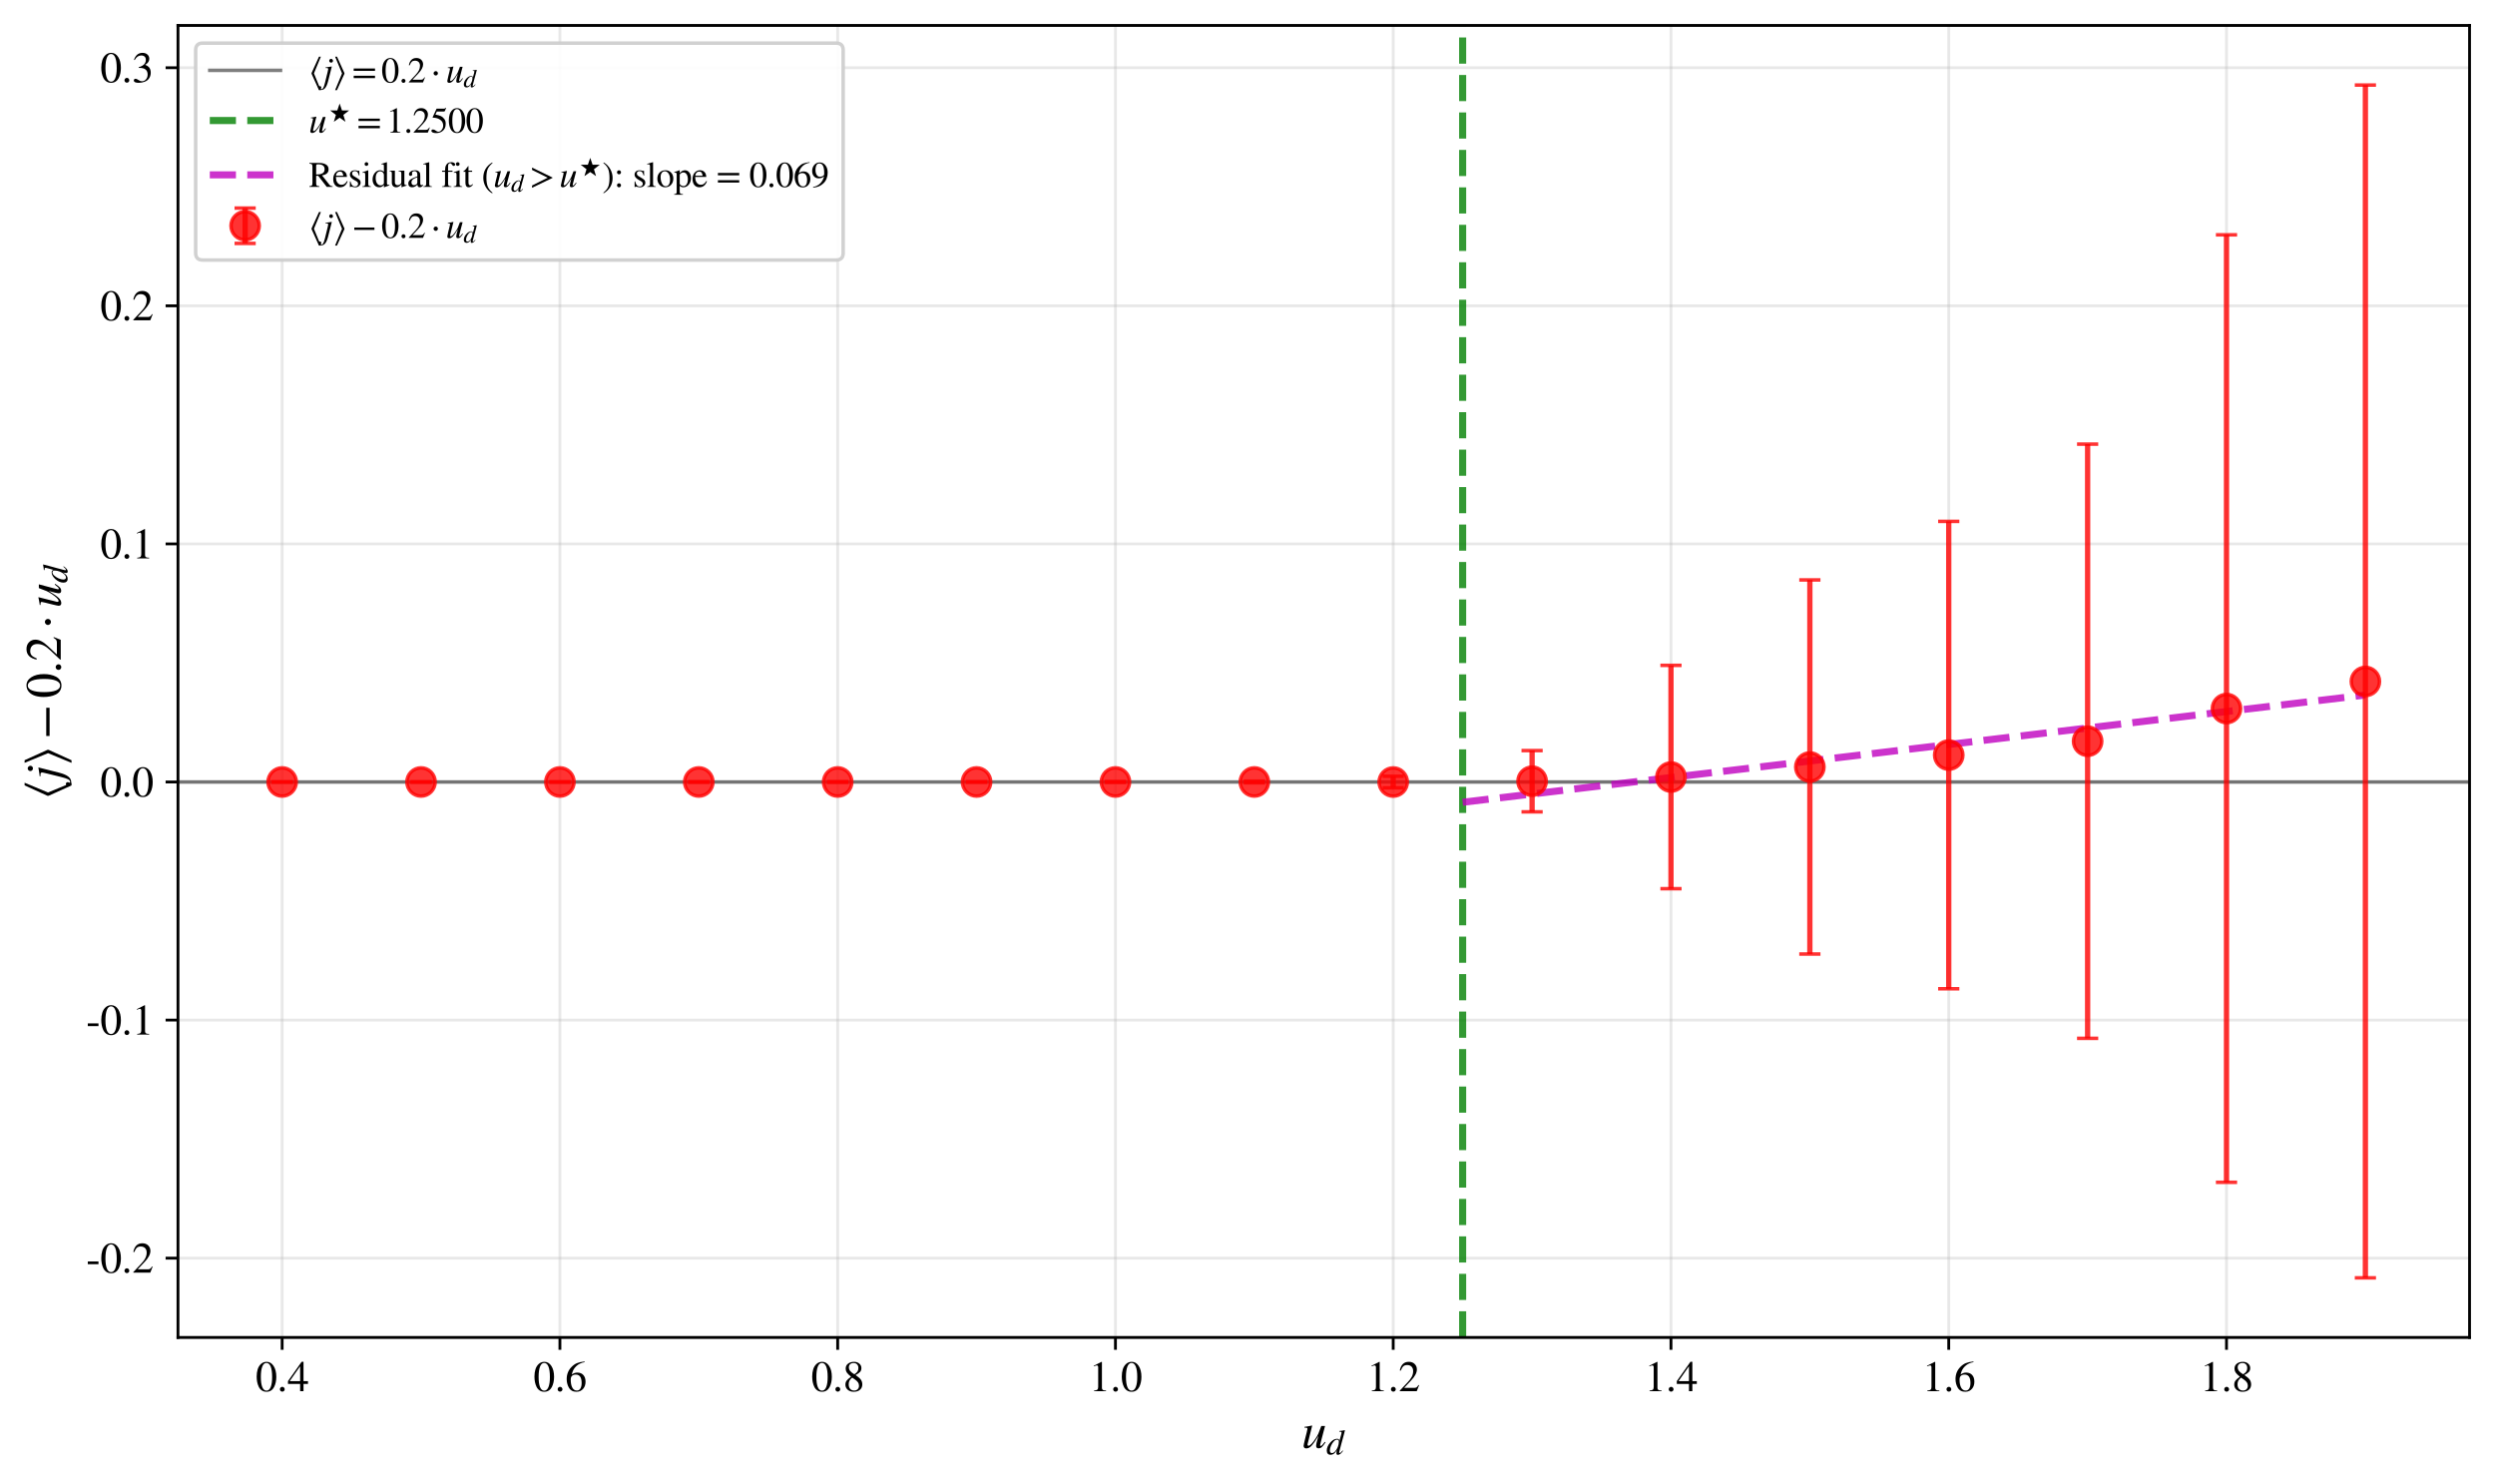 <?xml version="1.0" encoding="utf-8" standalone="no"?>
<!DOCTYPE svg PUBLIC "-//W3C//DTD SVG 1.1//EN"
  "http://www.w3.org/Graphics/SVG/1.1/DTD/svg11.dtd">
<svg xmlns:xlink="http://www.w3.org/1999/xlink" width="705.896pt" height="420.007pt" viewBox="0 0 705.896 420.007" xmlns="http://www.w3.org/2000/svg" version="1.1">
 <defs>
  <style type="text/css">*{stroke-linejoin: round; stroke-linecap: butt}</style>
 </defs>
 <g id="figure_1">
  <g id="patch_1">
   <path d="M 0 420.007 
L 705.896 420.007 
L 705.896 0 
L 0 0 
z
" style="fill: #ffffff"/>
  </g>
  <g id="axes_1">
   <g id="patch_2">
    <path d="M 50.356 378.408 
L 698.696 378.408 
L 698.696 7.2 
L 50.356 7.2 
z
" style="fill: #ffffff"/>
   </g>
   <g id="matplotlib.axis_1">
    <g id="xtick_1">
     <g id="line2d_1">
      <path d="M 79.826 378.408 
L 79.826 7.2 
" clip-path="url(#p999b937ecf)" style="fill: none; stroke: #b0b0b0; stroke-opacity: 0.3; stroke-width: 0.8; stroke-linecap: square"/>
     </g>
     <g id="line2d_2">
      <defs>
       <path id="m954e5b4039" d="M 0 0 
L 0 3.5 
" style="stroke: #000000; stroke-width: 0.8"/>
      </defs>
      <g>
       <use xlink:href="#m954e5b4039" x="79.826" y="378.408" style="stroke: #000000; stroke-width: 0.8"/>
      </g>
     </g>
     <g id="text_1">
      <!-- 0.4 -->
      <g transform="translate(72.326 393.603) scale(0.12 -0.12)">
       <defs>
        <path id="STIXGeneral-Regular-30" d="M 3046 2112 
Q 3046 1683 2963 1302 
Q 2880 922 2717 602 
Q 2554 282 2266 96 
Q 1978 -90 1600 -90 
Q 1210 -90 915 108 
Q 621 307 461 640 
Q 301 973 227 1350 
Q 154 1728 154 2150 
Q 154 2746 301 3222 
Q 448 3699 790 4012 
Q 1133 4326 1626 4326 
Q 2253 4326 2649 3712 
Q 3046 3098 3046 2112 
z
M 2432 2080 
Q 2432 3091 2217 3625 
Q 2003 4160 1587 4160 
Q 1190 4160 979 3622 
Q 768 3085 768 2106 
Q 768 1120 979 598 
Q 1190 77 1600 77 
Q 2003 77 2217 598 
Q 2432 1120 2432 2080 
z
" transform="scale(0.016)"/>
        <path id="STIXGeneral-Regular-2e" d="M 1158 275 
Q 1158 134 1052 32 
Q 947 -70 800 -70 
Q 653 -70 550 32 
Q 448 134 448 281 
Q 448 429 553 534 
Q 659 640 806 640 
Q 947 640 1052 531 
Q 1158 422 1158 275 
z
" transform="scale(0.016)"/>
        <path id="STIXGeneral-Regular-34" d="M 3027 1069 
L 2368 1069 
L 2368 0 
L 1869 0 
L 1869 1069 
L 77 1069 
L 77 1478 
L 2086 4326 
L 2368 4326 
L 2368 1478 
L 3027 1478 
L 3027 1069 
z
M 1869 1478 
L 1869 3674 
L 333 1478 
L 1869 1478 
z
" transform="scale(0.016)"/>
       </defs>
       <use xlink:href="#STIXGeneral-Regular-30"/>
       <use xlink:href="#STIXGeneral-Regular-2e" x="50"/>
       <use xlink:href="#STIXGeneral-Regular-34" x="75"/>
      </g>
     </g>
    </g>
    <g id="xtick_2">
     <g id="line2d_3">
      <path d="M 158.412 378.408 
L 158.412 7.2 
" clip-path="url(#p999b937ecf)" style="fill: none; stroke: #b0b0b0; stroke-opacity: 0.3; stroke-width: 0.8; stroke-linecap: square"/>
     </g>
     <g id="line2d_4">
      <g>
       <use xlink:href="#m954e5b4039" x="158.412" y="378.408" style="stroke: #000000; stroke-width: 0.8"/>
      </g>
     </g>
     <g id="text_2">
      <!-- 0.6 -->
      <g transform="translate(150.912 393.603) scale(0.12 -0.12)">
       <defs>
        <path id="STIXGeneral-Regular-36" d="M 2854 4378 
L 2867 4275 
Q 2112 4154 1606 3664 
Q 1101 3174 973 2451 
Q 1344 2739 1786 2739 
Q 2349 2739 2672 2380 
Q 2995 2022 2995 1402 
Q 2995 774 2669 378 
Q 2291 -90 1651 -90 
Q 870 -90 518 557 
Q 218 1107 218 1786 
Q 218 2835 915 3552 
Q 1312 3962 1731 4131 
Q 2150 4301 2854 4378 
z
M 2419 1203 
Q 2419 2445 1555 2445 
Q 1235 2445 1024 2275 
Q 813 2106 813 1702 
Q 813 954 1046 522 
Q 1280 90 1722 90 
Q 2061 90 2240 394 
Q 2419 698 2419 1203 
z
" transform="scale(0.016)"/>
       </defs>
       <use xlink:href="#STIXGeneral-Regular-30"/>
       <use xlink:href="#STIXGeneral-Regular-2e" x="50"/>
       <use xlink:href="#STIXGeneral-Regular-36" x="75"/>
      </g>
     </g>
    </g>
    <g id="xtick_3">
     <g id="line2d_5">
      <path d="M 236.999 378.408 
L 236.999 7.2 
" clip-path="url(#p999b937ecf)" style="fill: none; stroke: #b0b0b0; stroke-opacity: 0.3; stroke-width: 0.8; stroke-linecap: square"/>
     </g>
     <g id="line2d_6">
      <g>
       <use xlink:href="#m954e5b4039" x="236.999" y="378.408" style="stroke: #000000; stroke-width: 0.8"/>
      </g>
     </g>
     <g id="text_3">
      <!-- 0.8 -->
      <g transform="translate(229.499 393.603) scale(0.12 -0.12)">
       <defs>
        <path id="STIXGeneral-Regular-38" d="M 2848 992 
Q 2848 499 2505 204 
Q 2163 -90 1587 -90 
Q 1050 -90 704 204 
Q 358 499 358 954 
Q 358 1293 524 1533 
Q 691 1773 1190 2125 
Q 710 2522 553 2765 
Q 397 3008 397 3328 
Q 397 3782 745 4054 
Q 1094 4326 1638 4326 
Q 2106 4326 2410 4060 
Q 2714 3795 2714 3411 
Q 2714 3059 2531 2848 
Q 2349 2637 1856 2374 
Q 2432 1990 2640 1689 
Q 2848 1389 2848 992 
z
M 2272 3411 
Q 2272 3744 2086 3945 
Q 1901 4147 1574 4147 
Q 1248 4147 1059 3977 
Q 870 3808 870 3513 
Q 870 3219 1059 2979 
Q 1248 2739 1670 2490 
Q 1997 2682 2134 2896 
Q 2272 3110 2272 3411 
z
M 1734 1741 
L 1357 1997 
Q 1075 1766 960 1545 
Q 845 1325 845 1011 
Q 845 576 1065 333 
Q 1286 90 1658 90 
Q 1971 90 2166 285 
Q 2362 480 2362 794 
Q 2362 1082 2214 1299 
Q 2067 1517 1734 1741 
z
" transform="scale(0.016)"/>
       </defs>
       <use xlink:href="#STIXGeneral-Regular-30"/>
       <use xlink:href="#STIXGeneral-Regular-2e" x="50"/>
       <use xlink:href="#STIXGeneral-Regular-38" x="75"/>
      </g>
     </g>
    </g>
    <g id="xtick_4">
     <g id="line2d_7">
      <path d="M 315.586 378.408 
L 315.586 7.2 
" clip-path="url(#p999b937ecf)" style="fill: none; stroke: #b0b0b0; stroke-opacity: 0.3; stroke-width: 0.8; stroke-linecap: square"/>
     </g>
     <g id="line2d_8">
      <g>
       <use xlink:href="#m954e5b4039" x="315.586" y="378.408" style="stroke: #000000; stroke-width: 0.8"/>
      </g>
     </g>
     <g id="text_4">
      <!-- 1.0 -->
      <g transform="translate(308.086 393.603) scale(0.12 -0.12)">
       <defs>
        <path id="STIXGeneral-Regular-31" d="M 2522 0 
L 755 0 
L 755 96 
Q 1107 115 1235 227 
Q 1363 339 1363 608 
L 1363 3482 
Q 1363 3795 1171 3795 
Q 1082 3795 883 3718 
L 710 3654 
L 710 3744 
L 1856 4326 
L 1914 4307 
L 1914 486 
Q 1914 275 2042 185 
Q 2170 96 2522 96 
L 2522 0 
z
" transform="scale(0.016)"/>
       </defs>
       <use xlink:href="#STIXGeneral-Regular-31"/>
       <use xlink:href="#STIXGeneral-Regular-2e" x="50"/>
       <use xlink:href="#STIXGeneral-Regular-30" x="75"/>
      </g>
     </g>
    </g>
    <g id="xtick_5">
     <g id="line2d_9">
      <path d="M 394.172 378.408 
L 394.172 7.2 
" clip-path="url(#p999b937ecf)" style="fill: none; stroke: #b0b0b0; stroke-opacity: 0.3; stroke-width: 0.8; stroke-linecap: square"/>
     </g>
     <g id="line2d_10">
      <g>
       <use xlink:href="#m954e5b4039" x="394.172" y="378.408" style="stroke: #000000; stroke-width: 0.8"/>
      </g>
     </g>
     <g id="text_5">
      <!-- 1.2 -->
      <g transform="translate(386.672 393.603) scale(0.12 -0.12)">
       <defs>
        <path id="STIXGeneral-Regular-32" d="M 3034 877 
L 2688 0 
L 186 0 
L 186 77 
L 1325 1286 
Q 1773 1754 1965 2144 
Q 2157 2534 2157 2950 
Q 2157 3379 1920 3616 
Q 1683 3853 1267 3853 
Q 922 3853 720 3673 
Q 518 3494 326 3021 
L 192 3053 
Q 301 3648 630 3987 
Q 960 4326 1523 4326 
Q 2054 4326 2380 4006 
Q 2707 3686 2707 3200 
Q 2707 2477 1888 1613 
L 832 486 
L 2330 486 
Q 2541 486 2665 569 
Q 2790 653 2944 915 
L 3034 877 
z
" transform="scale(0.016)"/>
       </defs>
       <use xlink:href="#STIXGeneral-Regular-31"/>
       <use xlink:href="#STIXGeneral-Regular-2e" x="50"/>
       <use xlink:href="#STIXGeneral-Regular-32" x="75"/>
      </g>
     </g>
    </g>
    <g id="xtick_6">
     <g id="line2d_11">
      <path d="M 472.759 378.408 
L 472.759 7.2 
" clip-path="url(#p999b937ecf)" style="fill: none; stroke: #b0b0b0; stroke-opacity: 0.3; stroke-width: 0.8; stroke-linecap: square"/>
     </g>
     <g id="line2d_12">
      <g>
       <use xlink:href="#m954e5b4039" x="472.759" y="378.408" style="stroke: #000000; stroke-width: 0.8"/>
      </g>
     </g>
     <g id="text_6">
      <!-- 1.4 -->
      <g transform="translate(465.259 393.603) scale(0.12 -0.12)">
       <use xlink:href="#STIXGeneral-Regular-31"/>
       <use xlink:href="#STIXGeneral-Regular-2e" x="50"/>
       <use xlink:href="#STIXGeneral-Regular-34" x="75"/>
      </g>
     </g>
    </g>
    <g id="xtick_7">
     <g id="line2d_13">
      <path d="M 551.346 378.408 
L 551.346 7.2 
" clip-path="url(#p999b937ecf)" style="fill: none; stroke: #b0b0b0; stroke-opacity: 0.3; stroke-width: 0.8; stroke-linecap: square"/>
     </g>
     <g id="line2d_14">
      <g>
       <use xlink:href="#m954e5b4039" x="551.346" y="378.408" style="stroke: #000000; stroke-width: 0.8"/>
      </g>
     </g>
     <g id="text_7">
      <!-- 1.6 -->
      <g transform="translate(543.846 393.603) scale(0.12 -0.12)">
       <use xlink:href="#STIXGeneral-Regular-31"/>
       <use xlink:href="#STIXGeneral-Regular-2e" x="50"/>
       <use xlink:href="#STIXGeneral-Regular-36" x="75"/>
      </g>
     </g>
    </g>
    <g id="xtick_8">
     <g id="line2d_15">
      <path d="M 629.932 378.408 
L 629.932 7.2 
" clip-path="url(#p999b937ecf)" style="fill: none; stroke: #b0b0b0; stroke-opacity: 0.3; stroke-width: 0.8; stroke-linecap: square"/>
     </g>
     <g id="line2d_16">
      <g>
       <use xlink:href="#m954e5b4039" x="629.932" y="378.408" style="stroke: #000000; stroke-width: 0.8"/>
      </g>
     </g>
     <g id="text_8">
      <!-- 1.8 -->
      <g transform="translate(622.432 393.603) scale(0.12 -0.12)">
       <use xlink:href="#STIXGeneral-Regular-31"/>
       <use xlink:href="#STIXGeneral-Regular-2e" x="50"/>
       <use xlink:href="#STIXGeneral-Regular-38" x="75"/>
      </g>
     </g>
    </g>
    <g id="text_9">
     <!-- $u_d$ -->
     <g transform="translate(368.226 409.769) scale(0.14 -0.14)">
      <defs>
       <path id="STIXGeneral-Italic-75" d="M 2950 762 
L 3040 704 
Q 2733 237 2560 89 
Q 2387 -58 2157 -58 
Q 1850 -58 1850 250 
Q 1850 538 2138 1510 
Q 1568 576 1257 253 
Q 947 -70 608 -70 
Q 269 -70 269 269 
Q 269 384 442 1088 
L 666 1978 
Q 755 2349 755 2406 
Q 755 2483 684 2521 
Q 614 2560 365 2560 
L 365 2650 
Q 806 2701 1325 2822 
L 1350 2803 
L 781 531 
Q 762 474 762 429 
Q 762 269 890 269 
Q 1178 269 1798 1210 
Q 2010 1530 2128 1795 
Q 2246 2061 2502 2765 
L 2976 2765 
L 2470 851 
Q 2349 390 2349 352 
Q 2349 243 2419 243 
Q 2496 243 2605 345 
Q 2714 448 2950 762 
z
" transform="scale(0.016)"/>
       <path id="STIXGeneral-Italic-64" d="M 3334 4371 
L 3373 4333 
L 3123 3360 
L 2739 1958 
Q 2323 429 2323 384 
Q 2323 256 2438 256 
Q 2522 256 2614 336 
Q 2707 416 2963 710 
L 3040 646 
Q 2547 -83 2099 -83 
Q 1978 -83 1907 -6 
Q 1837 70 1837 205 
Q 1837 397 1920 774 
Q 1645 307 1379 118 
Q 1114 -70 781 -70 
Q 461 -70 278 125 
Q 96 320 96 678 
Q 96 1440 713 2131 
Q 1331 2822 1965 2822 
Q 2163 2822 2256 2732 
Q 2349 2643 2381 2451 
L 2387 2451 
L 2675 3494 
Q 2765 3808 2765 3949 
Q 2765 4051 2694 4076 
Q 2624 4102 2355 4115 
L 2355 4224 
Q 2848 4269 3334 4371 
z
M 2278 2310 
Q 2278 2477 2185 2576 
Q 2093 2675 1978 2675 
Q 1677 2675 1395 2381 
Q 1075 2042 864 1571 
Q 653 1101 653 704 
Q 653 486 752 361 
Q 851 237 1024 237 
Q 1312 237 1606 550 
Q 1901 864 2089 1350 
Q 2278 1837 2278 2310 
z
" transform="scale(0.016)"/>
      </defs>
      <use xlink:href="#STIXGeneral-Italic-75" transform="translate(0 0.906)"/>
      <use xlink:href="#STIXGeneral-Italic-64" transform="translate(50 -12.322) scale(0.7)"/>
     </g>
    </g>
   </g>
   <g id="matplotlib.axis_2">
    <g id="ytick_1">
     <g id="line2d_17">
      <path d="M 50.356 355.966 
L 698.696 355.966 
" clip-path="url(#p999b937ecf)" style="fill: none; stroke: #b0b0b0; stroke-opacity: 0.3; stroke-width: 0.8; stroke-linecap: square"/>
     </g>
     <g id="line2d_18">
      <defs>
       <path id="me1352857fa" d="M 0 0 
L -3.5 0 
" style="stroke: #000000; stroke-width: 0.8"/>
      </defs>
      <g>
       <use xlink:href="#me1352857fa" x="50.356" y="355.966" style="stroke: #000000; stroke-width: 0.8"/>
      </g>
     </g>
     <g id="text_10">
      <!-- -0.2 -->
      <g transform="translate(24.36 360.064) scale(0.12 -0.12)">
       <defs>
        <path id="STIXGeneral-Regular-2d" d="M 1824 1242 
L 250 1242 
L 250 1645 
L 1824 1645 
L 1824 1242 
z
" transform="scale(0.016)"/>
       </defs>
       <use xlink:href="#STIXGeneral-Regular-2d"/>
       <use xlink:href="#STIXGeneral-Regular-30" x="33.3"/>
       <use xlink:href="#STIXGeneral-Regular-2e" x="83.3"/>
       <use xlink:href="#STIXGeneral-Regular-32" x="108.3"/>
      </g>
     </g>
    </g>
    <g id="ytick_2">
     <g id="line2d_19">
      <path d="M 50.356 288.605 
L 698.696 288.605 
" clip-path="url(#p999b937ecf)" style="fill: none; stroke: #b0b0b0; stroke-opacity: 0.3; stroke-width: 0.8; stroke-linecap: square"/>
     </g>
     <g id="line2d_20">
      <g>
       <use xlink:href="#me1352857fa" x="50.356" y="288.605" style="stroke: #000000; stroke-width: 0.8"/>
      </g>
     </g>
     <g id="text_11">
      <!-- -0.1 -->
      <g transform="translate(24.36 292.703) scale(0.12 -0.12)">
       <use xlink:href="#STIXGeneral-Regular-2d"/>
       <use xlink:href="#STIXGeneral-Regular-30" x="33.3"/>
       <use xlink:href="#STIXGeneral-Regular-2e" x="83.3"/>
       <use xlink:href="#STIXGeneral-Regular-31" x="108.3"/>
      </g>
     </g>
    </g>
    <g id="ytick_3">
     <g id="line2d_21">
      <path d="M 50.356 221.244 
L 698.696 221.244 
" clip-path="url(#p999b937ecf)" style="fill: none; stroke: #b0b0b0; stroke-opacity: 0.3; stroke-width: 0.8; stroke-linecap: square"/>
     </g>
     <g id="line2d_22">
      <g>
       <use xlink:href="#me1352857fa" x="50.356" y="221.244" style="stroke: #000000; stroke-width: 0.8"/>
      </g>
     </g>
     <g id="text_12">
      <!-- 0.0 -->
      <g transform="translate(28.356 225.341) scale(0.12 -0.12)">
       <use xlink:href="#STIXGeneral-Regular-30"/>
       <use xlink:href="#STIXGeneral-Regular-2e" x="50"/>
       <use xlink:href="#STIXGeneral-Regular-30" x="75"/>
      </g>
     </g>
    </g>
    <g id="ytick_4">
     <g id="line2d_23">
      <path d="M 50.356 153.883 
L 698.696 153.883 
" clip-path="url(#p999b937ecf)" style="fill: none; stroke: #b0b0b0; stroke-opacity: 0.3; stroke-width: 0.8; stroke-linecap: square"/>
     </g>
     <g id="line2d_24">
      <g>
       <use xlink:href="#me1352857fa" x="50.356" y="153.883" style="stroke: #000000; stroke-width: 0.8"/>
      </g>
     </g>
     <g id="text_13">
      <!-- 0.1 -->
      <g transform="translate(28.356 157.98) scale(0.12 -0.12)">
       <use xlink:href="#STIXGeneral-Regular-30"/>
       <use xlink:href="#STIXGeneral-Regular-2e" x="50"/>
       <use xlink:href="#STIXGeneral-Regular-31" x="75"/>
      </g>
     </g>
    </g>
    <g id="ytick_5">
     <g id="line2d_25">
      <path d="M 50.356 86.521 
L 698.696 86.521 
" clip-path="url(#p999b937ecf)" style="fill: none; stroke: #b0b0b0; stroke-opacity: 0.3; stroke-width: 0.8; stroke-linecap: square"/>
     </g>
     <g id="line2d_26">
      <g>
       <use xlink:href="#me1352857fa" x="50.356" y="86.521" style="stroke: #000000; stroke-width: 0.8"/>
      </g>
     </g>
     <g id="text_14">
      <!-- 0.2 -->
      <g transform="translate(28.356 90.619) scale(0.12 -0.12)">
       <use xlink:href="#STIXGeneral-Regular-30"/>
       <use xlink:href="#STIXGeneral-Regular-2e" x="50"/>
       <use xlink:href="#STIXGeneral-Regular-32" x="75"/>
      </g>
     </g>
    </g>
    <g id="ytick_6">
     <g id="line2d_27">
      <path d="M 50.356 19.16 
L 698.696 19.16 
" clip-path="url(#p999b937ecf)" style="fill: none; stroke: #b0b0b0; stroke-opacity: 0.3; stroke-width: 0.8; stroke-linecap: square"/>
     </g>
     <g id="line2d_28">
      <g>
       <use xlink:href="#me1352857fa" x="50.356" y="19.16" style="stroke: #000000; stroke-width: 0.8"/>
      </g>
     </g>
     <g id="text_15">
      <!-- 0.3 -->
      <g transform="translate(28.356 23.258) scale(0.12 -0.12)">
       <defs>
        <path id="STIXGeneral-Regular-33" d="M 390 3264 
L 288 3290 
Q 435 3770 748 4048 
Q 1062 4326 1542 4326 
Q 1990 4326 2265 4083 
Q 2541 3840 2541 3450 
Q 2541 2925 1946 2566 
Q 2298 2413 2477 2227 
Q 2758 1914 2758 1402 
Q 2758 890 2464 506 
Q 2246 211 1840 60 
Q 1434 -90 979 -90 
Q 262 -90 262 275 
Q 262 378 339 442 
Q 416 506 525 506 
Q 685 506 915 339 
Q 1197 141 1466 141 
Q 1818 141 2058 425 
Q 2298 710 2298 1120 
Q 2298 1856 1632 2048 
Q 1434 2112 979 2112 
L 979 2202 
Q 1338 2323 1517 2432 
Q 2035 2726 2035 3290 
Q 2035 3610 1852 3776 
Q 1670 3942 1344 3942 
Q 768 3942 390 3264 
z
" transform="scale(0.016)"/>
       </defs>
       <use xlink:href="#STIXGeneral-Regular-30"/>
       <use xlink:href="#STIXGeneral-Regular-2e" x="50"/>
       <use xlink:href="#STIXGeneral-Regular-33" x="75"/>
      </g>
     </g>
    </g>
    <g id="text_16">
     <!-- $\langle j \rangle - 0.2 \cdot u_d$ -->
     <g transform="translate(17.28 226.264) rotate(-90) scale(0.14 -0.14)">
      <defs>
       <path id="STIXGeneral-Regular-27e8" d="M 2144 4563 
L 915 1606 
L 2138 -1363 
L 1805 -1363 
L 493 1542 
L 493 1670 
L 1811 4563 
L 2144 4563 
z
" transform="scale(0.016)"/>
       <path id="STIXGeneral-Italic-6a" d="M 1786 3827 
Q 1786 3699 1690 3603 
Q 1594 3507 1466 3507 
Q 1318 3507 1219 3600 
Q 1120 3693 1120 3840 
Q 1120 3981 1222 4077 
Q 1325 4173 1459 4173 
Q 1587 4173 1686 4067 
Q 1786 3962 1786 3827 
z
M 1574 2803 
L 909 179 
Q 710 -595 419 -960 
Q 128 -1325 -288 -1325 
Q -512 -1325 -653 -1216 
Q -794 -1107 -794 -934 
Q -794 -819 -717 -736 
Q -640 -653 -531 -653 
Q -282 -653 -282 -890 
Q -282 -966 -320 -1014 
Q -358 -1062 -358 -1107 
Q -358 -1184 -243 -1184 
Q -51 -1184 80 -934 
Q 211 -685 378 -19 
L 838 1850 
Q 941 2266 941 2362 
Q 941 2470 873 2515 
Q 806 2560 634 2560 
L 467 2560 
L 467 2662 
Q 755 2682 1549 2822 
L 1574 2803 
z
" transform="scale(0.016)"/>
       <path id="STIXGeneral-Regular-27e9" d="M 2067 1536 
L 749 -1363 
L 416 -1363 
L 1645 1600 
L 422 4563 
L 755 4563 
L 2067 1664 
L 2067 1536 
z
" transform="scale(0.016)"/>
       <path id="STIXGeneral-Regular-2212" d="M 3974 1408 
L 410 1408 
L 410 1830 
L 3974 1830 
L 3974 1408 
z
" transform="scale(0.016)"/>
       <path id="STIXGeneral-Regular-22c5" d="M 1187 1888 
Q 1299 1773 1299 1619 
Q 1299 1466 1187 1350 
Q 1075 1235 921 1235 
Q 768 1235 649 1353 
Q 531 1472 531 1619 
Q 531 1766 649 1884 
Q 768 2003 921 2003 
Q 1075 2003 1187 1888 
z
" transform="scale(0.016)"/>
      </defs>
      <use xlink:href="#STIXGeneral-Regular-27e8" transform="translate(0 0.703)"/>
      <use xlink:href="#STIXGeneral-Italic-6a" transform="translate(40 0.703)"/>
      <use xlink:href="#STIXGeneral-Regular-27e9" transform="translate(67.8 0.703)"/>
      <use xlink:href="#STIXGeneral-Regular-2212" transform="translate(122.24 0.703)"/>
      <use xlink:href="#STIXGeneral-Regular-30" transform="translate(205.18 0.703)"/>
      <use xlink:href="#STIXGeneral-Regular-2e" transform="translate(255.18 0.703)"/>
      <use xlink:href="#STIXGeneral-Regular-32" transform="translate(280.18 0.703)"/>
      <use xlink:href="#STIXGeneral-Regular-22c5" transform="translate(344.62 0.703)"/>
      <use xlink:href="#STIXGeneral-Italic-75" transform="translate(387.66 0.703)"/>
      <use xlink:href="#STIXGeneral-Italic-64" transform="translate(437.66 -12.525) scale(0.7)"/>
     </g>
    </g>
   </g>
   <g id="line2d_29">
    <path d="M 50.356 221.244 
L 698.696 221.244 
" clip-path="url(#p999b937ecf)" style="fill: none; stroke: #000000; stroke-opacity: 0.5; stroke-linecap: square"/>
   </g>
   <g id="line2d_30">
    <path d="M 413.819 378.408 
L 413.819 7.2 
" clip-path="url(#p999b937ecf)" style="fill: none; stroke-dasharray: 7.4,3.2; stroke-dashoffset: 0; stroke: #008000; stroke-opacity: 0.8; stroke-width: 2"/>
   </g>
   <g id="line2d_31">
    <path d="M 413.819 226.983 
L 416.399 226.676 
L 418.979 226.37 
L 421.559 226.063 
L 424.138 225.757 
L 426.718 225.45 
L 429.298 225.144 
L 431.878 224.837 
L 434.458 224.531 
L 437.038 224.224 
L 439.618 223.918 
L 442.197 223.611 
L 444.777 223.305 
L 447.357 222.998 
L 449.937 222.692 
L 452.517 222.385 
L 455.097 222.078 
L 457.677 221.772 
L 460.257 221.465 
L 462.836 221.159 
L 465.416 220.852 
L 467.996 220.546 
L 470.576 220.239 
L 473.156 219.933 
L 475.736 219.626 
L 478.316 219.32 
L 480.895 219.013 
L 483.475 218.707 
L 486.055 218.4 
L 488.635 218.094 
L 491.215 217.787 
L 493.795 217.481 
L 496.375 217.174 
L 498.955 216.868 
L 501.534 216.561 
L 504.114 216.255 
L 506.694 215.948 
L 509.274 215.642 
L 511.854 215.335 
L 514.434 215.029 
L 517.014 214.722 
L 519.593 214.416 
L 522.173 214.109 
L 524.753 213.803 
L 527.333 213.496 
L 529.913 213.19 
L 532.493 212.883 
L 535.073 212.577 
L 537.652 212.27 
L 540.232 211.963 
L 542.812 211.657 
L 545.392 211.35 
L 547.972 211.044 
L 550.552 210.737 
L 553.132 210.431 
L 555.712 210.124 
L 558.291 209.818 
L 560.871 209.511 
L 563.451 209.205 
L 566.031 208.898 
L 568.611 208.592 
L 571.191 208.285 
L 573.771 207.979 
L 576.35 207.672 
L 578.93 207.366 
L 581.51 207.059 
L 584.09 206.753 
L 586.67 206.446 
L 589.25 206.14 
L 591.83 205.833 
L 594.41 205.527 
L 596.989 205.22 
L 599.569 204.914 
L 602.149 204.607 
L 604.729 204.301 
L 607.309 203.994 
L 609.889 203.688 
L 612.469 203.381 
L 615.048 203.075 
L 617.628 202.768 
L 620.208 202.461 
L 622.788 202.155 
L 625.368 201.848 
L 627.948 201.542 
L 630.528 201.235 
L 633.108 200.929 
L 635.687 200.622 
L 638.267 200.316 
L 640.847 200.009 
L 643.427 199.703 
L 646.007 199.396 
L 648.587 199.09 
L 651.167 198.783 
L 653.746 198.477 
L 656.326 198.17 
L 658.906 197.864 
L 661.486 197.557 
L 664.066 197.251 
L 666.646 196.944 
L 669.226 196.638 
" clip-path="url(#p999b937ecf)" style="fill: none; stroke-dasharray: 7.4,3.2; stroke-dashoffset: 0; stroke: #bf00bf; stroke-opacity: 0.8; stroke-width: 2"/>
   </g>
   <g id="patch_3">
    <path d="M 50.356 378.408 
L 50.356 7.2 
" style="fill: none; stroke: #000000; stroke-width: 0.8; stroke-linejoin: miter; stroke-linecap: square"/>
   </g>
   <g id="patch_4">
    <path d="M 698.696 378.408 
L 698.696 7.2 
" style="fill: none; stroke: #000000; stroke-width: 0.8; stroke-linejoin: miter; stroke-linecap: square"/>
   </g>
   <g id="patch_5">
    <path d="M 50.356 378.408 
L 698.696 378.408 
" style="fill: none; stroke: #000000; stroke-width: 0.8; stroke-linejoin: miter; stroke-linecap: square"/>
   </g>
   <g id="patch_6">
    <path d="M 50.356 7.2 
L 698.696 7.2 
" style="fill: none; stroke: #000000; stroke-width: 0.8; stroke-linejoin: miter; stroke-linecap: square"/>
   </g>
   <g id="legend_1">
    <g id="patch_7">
     <path d="M 57.356 73.57 
L 236.556 73.57 
Q 238.556 73.57 238.556 71.57 
L 238.556 14.2 
Q 238.556 12.2 236.556 12.2 
L 57.356 12.2 
Q 55.356 12.2 55.356 14.2 
L 55.356 71.57 
Q 55.356 73.57 57.356 73.57 
z
" style="fill: #ffffff; opacity: 0.9; stroke: #cccccc; stroke-linejoin: miter"/>
    </g>
    <g id="line2d_32">
     <path d="M 59.356 19.9 
L 69.356 19.9 
L 79.356 19.9 
" style="fill: none; stroke: #000000; stroke-opacity: 0.5; stroke-linecap: square"/>
    </g>
    <g id="text_17">
     <!-- $\langle j \rangle = 0.2 \cdot u_d$ -->
     <g transform="translate(87.356 23.4) scale(0.1 -0.1)">
      <defs>
       <path id="STIXGeneral-Regular-3d" d="M 4077 2048 
L 307 2048 
L 307 2470 
L 4077 2470 
L 4077 2048 
z
M 4077 768 
L 307 768 
L 307 1190 
L 4077 1190 
L 4077 768 
z
" transform="scale(0.016)"/>
      </defs>
      <use xlink:href="#STIXGeneral-Regular-27e8" transform="translate(0 0.703)"/>
      <use xlink:href="#STIXGeneral-Italic-6a" transform="translate(40 0.703)"/>
      <use xlink:href="#STIXGeneral-Regular-27e9" transform="translate(67.8 0.703)"/>
      <use xlink:href="#STIXGeneral-Regular-3d" transform="translate(122.24 0.703)"/>
      <use xlink:href="#STIXGeneral-Regular-30" transform="translate(205.18 0.703)"/>
      <use xlink:href="#STIXGeneral-Regular-2e" transform="translate(255.18 0.703)"/>
      <use xlink:href="#STIXGeneral-Regular-32" transform="translate(280.18 0.703)"/>
      <use xlink:href="#STIXGeneral-Regular-22c5" transform="translate(344.62 0.703)"/>
      <use xlink:href="#STIXGeneral-Italic-75" transform="translate(387.66 0.703)"/>
      <use xlink:href="#STIXGeneral-Italic-64" transform="translate(437.66 -12.525) scale(0.7)"/>
     </g>
    </g>
    <g id="line2d_33">
     <path d="M 59.356 34.1 
L 69.356 34.1 
L 79.356 34.1 
" style="fill: none; stroke-dasharray: 7.4,3.2; stroke-dashoffset: 0; stroke: #008000; stroke-opacity: 0.8; stroke-width: 2"/>
    </g>
    <g id="text_18">
     <!-- $u^{\bigstar} = 1.2500$ -->
     <g transform="translate(87.356 37.6) scale(0.1 -0.1)">
      <defs>
       <path id="STIXGeneral-Regular-2605" d="M 5184 2445 
L 3725 1318 
L 4250 -422 
L 2784 614 
L 1318 -422 
L 1843 1318 
L 384 2445 
L 2189 2445 
L 2784 4192 
L 3379 2445 
L 5184 2445 
z
" transform="scale(0.016)"/>
       <path id="STIXGeneral-Regular-35" d="M 2803 4358 
L 2573 3814 
Q 2534 3731 2400 3731 
L 1158 3731 
L 902 3187 
Q 1606 3053 1920 2896 
Q 2234 2739 2502 2368 
Q 2726 2061 2726 1555 
Q 2726 1094 2576 780 
Q 2426 467 2099 224 
Q 1664 -90 1011 -90 
Q 646 -90 422 19 
Q 198 128 198 307 
Q 198 550 486 550 
Q 717 550 960 352 
Q 1210 147 1414 147 
Q 1747 147 2012 480 
Q 2278 813 2278 1229 
Q 2278 1843 1850 2189 
Q 1293 2637 486 2637 
Q 410 2637 410 2688 
L 416 2720 
L 1114 4237 
L 2438 4237 
Q 2547 4237 2608 4269 
Q 2669 4301 2746 4403 
L 2803 4358 
z
" transform="scale(0.016)"/>
      </defs>
      <use xlink:href="#STIXGeneral-Italic-75" transform="translate(0 0.875)"/>
      <use xlink:href="#STIXGeneral-Regular-2605" transform="translate(56.173 36.15) scale(0.7)"/>
      <use xlink:href="#STIXGeneral-Regular-3d" transform="translate(135.922 0.875)"/>
      <use xlink:href="#STIXGeneral-Regular-31" transform="translate(218.862 0.875)"/>
      <use xlink:href="#STIXGeneral-Regular-2e" transform="translate(268.862 0.875)"/>
      <use xlink:href="#STIXGeneral-Regular-32" transform="translate(293.862 0.875)"/>
      <use xlink:href="#STIXGeneral-Regular-35" transform="translate(343.862 0.875)"/>
      <use xlink:href="#STIXGeneral-Regular-30" transform="translate(393.862 0.875)"/>
      <use xlink:href="#STIXGeneral-Regular-30" transform="translate(443.862 0.875)"/>
     </g>
    </g>
    <g id="line2d_34">
     <path d="M 59.356 49.47 
L 69.356 49.47 
L 79.356 49.47 
" style="fill: none; stroke-dasharray: 7.4,3.2; stroke-dashoffset: 0; stroke: #bf00bf; stroke-opacity: 0.8; stroke-width: 2"/>
    </g>
    <g id="text_19">
     <!-- Residual fit ($u_d &gt; u^{\bigstar}$): slope = 0.069 -->
     <g transform="translate(87.356 52.97) scale(0.1 -0.1)">
      <defs>
       <path id="STIXGeneral-Regular-52" d="M 4224 0 
L 3187 0 
L 1664 1971 
L 1306 1958 
L 1306 717 
Q 1306 352 1405 249 
Q 1504 147 1875 122 
L 1875 0 
L 109 0 
L 109 122 
Q 474 154 563 262 
Q 653 371 653 794 
L 653 3526 
Q 653 3885 563 3987 
Q 474 4090 109 4115 
L 109 4237 
L 1850 4237 
Q 2726 4237 3187 3859 
Q 3501 3603 3501 3091 
Q 3501 2221 2342 2042 
L 3622 422 
Q 3757 256 3878 198 
Q 4000 141 4224 122 
L 4224 0 
z
M 1306 3731 
L 1306 2195 
Q 1766 2202 1990 2246 
Q 2214 2291 2438 2413 
Q 2803 2618 2803 3142 
Q 2803 4000 1632 4000 
Q 1459 4000 1382 3945 
Q 1306 3891 1306 3731 
z
" transform="scale(0.016)"/>
       <path id="STIXGeneral-Regular-65" d="M 2611 1050 
L 2714 1005 
Q 2330 -64 1376 -64 
Q 813 -64 486 329 
Q 160 723 160 1389 
Q 160 2074 525 2509 
Q 890 2944 1485 2944 
Q 2061 2944 2374 2502 
Q 2560 2246 2592 1773 
L 621 1773 
Q 646 1370 700 1158 
Q 755 947 915 730 
Q 1184 378 1626 378 
Q 1939 378 2153 531 
Q 2368 685 2611 1050 
z
M 634 1978 
L 1939 1978 
Q 1882 2381 1750 2547 
Q 1619 2714 1312 2714 
Q 1043 2714 864 2525 
Q 685 2336 634 1978 
z
" transform="scale(0.016)"/>
       <path id="STIXGeneral-Regular-73" d="M 998 1926 
L 1664 1523 
Q 1984 1331 2105 1164 
Q 2227 998 2227 736 
Q 2227 416 1961 176 
Q 1696 -64 1331 -64 
Q 1030 -64 864 -6 
Q 691 51 570 51 
Q 461 51 416 -26 
L 333 -26 
L 333 979 
L 435 979 
Q 538 512 730 294 
Q 922 77 1248 77 
Q 1485 77 1632 211 
Q 1779 346 1779 550 
Q 1779 845 1440 1030 
L 1094 1222 
Q 326 1651 326 2150 
Q 326 2522 566 2730 
Q 806 2938 1210 2938 
Q 1491 2938 1638 2867 
Q 1754 2816 1818 2816 
Q 1862 2816 1920 2880 
L 1990 2880 
L 2022 2010 
L 1926 2010 
Q 1818 2445 1654 2621 
Q 1491 2797 1203 2797 
Q 986 2797 854 2688 
Q 723 2579 723 2362 
Q 723 2253 796 2128 
Q 870 2003 998 1926 
z
" transform="scale(0.016)"/>
       <path id="STIXGeneral-Regular-69" d="M 1152 4045 
Q 1152 3904 1056 3811 
Q 960 3718 819 3718 
Q 685 3718 592 3811 
Q 499 3904 499 4045 
Q 499 4179 595 4275 
Q 691 4371 826 4371 
Q 966 4371 1059 4275 
Q 1152 4179 1152 4045 
z
M 1619 0 
L 102 0 
L 102 96 
Q 435 115 521 211 
Q 608 307 608 666 
L 608 2118 
Q 608 2342 563 2432 
Q 518 2522 397 2522 
Q 243 2522 128 2490 
L 128 2592 
L 1120 2944 
L 1146 2918 
L 1146 672 
Q 1146 314 1226 218 
Q 1306 122 1619 96 
L 1619 0 
z
" transform="scale(0.016)"/>
       <path id="STIXGeneral-Regular-64" d="M 3142 269 
L 2202 -64 
L 2176 -45 
L 2176 365 
Q 1869 -64 1357 -64 
Q 826 -64 499 317 
Q 173 698 173 1312 
Q 173 1990 563 2467 
Q 954 2944 1504 2944 
Q 1850 2944 2176 2669 
L 2176 3667 
Q 2176 3866 2118 3930 
Q 2061 3994 1882 3994 
Q 1792 3994 1741 3987 
L 1741 4090 
Q 2323 4243 2682 4371 
L 2714 4358 
L 2714 730 
Q 2714 506 2768 435 
Q 2822 365 2995 365 
Q 3034 365 3142 371 
L 3142 269 
z
M 2176 653 
L 2176 2125 
Q 2176 2381 1981 2573 
Q 1786 2765 1523 2765 
Q 1158 2765 940 2438 
Q 723 2112 723 1568 
Q 723 979 963 624 
Q 1203 269 1606 269 
Q 1907 269 2080 474 
Q 2176 582 2176 653 
z
" transform="scale(0.016)"/>
       <path id="STIXGeneral-Regular-75" d="M 3072 320 
L 3072 230 
Q 2573 96 2195 -58 
L 2163 -38 
L 2163 486 
L 2150 486 
Q 1747 -64 1235 -64 
Q 870 -64 662 160 
Q 454 384 454 755 
L 454 2362 
Q 454 2598 371 2688 
Q 288 2778 58 2790 
L 58 2880 
L 992 2880 
L 992 813 
Q 992 595 1123 451 
Q 1254 307 1446 307 
Q 1760 307 1984 506 
Q 2067 582 2099 649 
Q 2131 717 2131 877 
L 2131 2355 
Q 2131 2605 2041 2678 
Q 1952 2752 1658 2771 
L 1658 2880 
L 2669 2880 
L 2669 685 
Q 2669 461 2742 390 
Q 2816 320 3034 320 
L 3072 320 
z
" transform="scale(0.016)"/>
       <path id="STIXGeneral-Regular-61" d="M 2829 422 
L 2829 243 
Q 2586 -64 2253 -64 
Q 1888 -64 1843 403 
L 1837 403 
Q 1427 -64 909 -64 
Q 608 -64 422 112 
Q 237 288 237 602 
Q 237 1050 685 1350 
Q 992 1555 1837 1869 
L 1837 2214 
Q 1837 2502 1699 2646 
Q 1562 2790 1338 2790 
Q 1146 2790 1018 2697 
Q 890 2605 890 2477 
Q 890 2419 909 2348 
Q 928 2278 928 2208 
Q 928 2112 841 2029 
Q 755 1946 634 1946 
Q 525 1946 441 2029 
Q 358 2112 358 2240 
Q 358 2547 685 2752 
Q 986 2944 1421 2944 
Q 1939 2944 2176 2656 
Q 2291 2522 2323 2384 
Q 2355 2246 2355 1946 
L 2355 723 
Q 2355 301 2554 301 
Q 2682 301 2829 422 
z
M 1837 813 
L 1837 1715 
Q 1248 1510 1018 1293 
Q 800 1094 800 800 
Q 800 557 921 432 
Q 1043 307 1242 307 
Q 1453 307 1613 410 
Q 1747 506 1792 589 
Q 1837 672 1837 813 
z
" transform="scale(0.016)"/>
       <path id="STIXGeneral-Regular-6c" d="M 1645 0 
L 134 0 
L 134 96 
Q 435 122 531 221 
Q 627 320 627 589 
L 627 3590 
Q 627 3821 569 3910 
Q 512 4000 358 4000 
Q 224 4000 122 3987 
L 122 4090 
Q 730 4237 1133 4371 
L 1165 4346 
L 1165 557 
Q 1165 288 1254 201 
Q 1344 115 1645 96 
L 1645 0 
z
" transform="scale(0.016)"/>
       <path id="STIXGeneral-Regular-20" transform="scale(0.016)"/>
       <path id="STIXGeneral-Regular-66" d="M 134 2880 
L 659 2880 
Q 666 3264 710 3478 
Q 755 3693 883 3910 
Q 1152 4371 1786 4371 
Q 2074 4371 2262 4259 
Q 2451 4147 2451 3974 
Q 2451 3866 2374 3789 
Q 2298 3712 2182 3712 
Q 2029 3712 1894 3942 
Q 1741 4192 1555 4192 
Q 1197 4192 1197 3622 
L 1197 2880 
L 1978 2880 
L 1978 2675 
L 1197 2675 
L 1197 666 
Q 1197 307 1299 208 
Q 1402 109 1792 96 
L 1792 0 
L 128 0 
L 128 96 
Q 474 115 566 214 
Q 659 314 659 666 
L 659 2675 
L 134 2675 
L 134 2880 
z
" transform="scale(0.016)"/>
       <path id="STIXGeneral-Regular-74" d="M 1702 493 
L 1786 422 
Q 1478 -64 1011 -64 
Q 448 -64 448 749 
L 448 2675 
L 109 2675 
Q 83 2694 83 2720 
Q 83 2771 192 2842 
Q 435 2982 813 3526 
Q 826 3546 874 3606 
Q 922 3667 941 3706 
Q 986 3706 986 3622 
L 986 2880 
L 1632 2880 
L 1632 2675 
L 986 2675 
L 986 845 
Q 986 538 1062 403 
Q 1139 269 1318 269 
Q 1510 269 1702 493 
z
" transform="scale(0.016)"/>
       <path id="STIXGeneral-Regular-28" d="M 1946 -1030 
L 1869 -1133 
Q 1126 -710 716 32 
Q 307 774 307 1613 
Q 307 3386 1888 4326 
L 1946 4224 
Q 1293 3667 1075 3126 
Q 858 2586 858 1632 
Q 858 685 1082 96 
Q 1306 -493 1946 -1030 
z
" transform="scale(0.016)"/>
       <path id="STIXGeneral-Regular-3e" d="M 3974 1594 
L 358 -154 
L 358 250 
L 3123 1626 
L 358 3002 
L 358 3418 
L 3974 1658 
L 3974 1594 
z
" transform="scale(0.016)"/>
       <path id="STIXGeneral-Regular-29" d="M 186 4224 
L 262 4326 
Q 992 3891 1408 3148 
Q 1824 2406 1824 1581 
Q 1824 -166 243 -1133 
L 186 -1030 
Q 845 -486 1059 54 
Q 1274 595 1274 1562 
Q 1274 2534 1059 3120 
Q 845 3706 186 4224 
z
" transform="scale(0.016)"/>
       <path id="STIXGeneral-Regular-3a" d="M 1123 2832 
Q 1229 2726 1229 2579 
Q 1229 2432 1126 2329 
Q 1024 2227 877 2227 
Q 730 2227 624 2332 
Q 518 2438 518 2579 
Q 518 2733 620 2835 
Q 723 2938 877 2938 
Q 1018 2938 1123 2832 
z
M 1229 282 
Q 1229 141 1126 35 
Q 1024 -70 877 -70 
Q 730 -70 624 35 
Q 518 141 518 282 
Q 518 435 620 537 
Q 723 640 877 640 
Q 1018 640 1123 534 
Q 1229 429 1229 282 
z
" transform="scale(0.016)"/>
       <path id="STIXGeneral-Regular-6f" d="M 3008 1478 
Q 3008 806 2608 371 
Q 2208 -64 1568 -64 
Q 979 -64 582 368 
Q 186 800 186 1459 
Q 186 2125 582 2534 
Q 979 2944 1626 2944 
Q 2221 2944 2614 2537 
Q 3008 2131 3008 1478 
z
M 2432 1306 
Q 2432 2035 2112 2445 
Q 1856 2765 1504 2765 
Q 1171 2765 966 2493 
Q 762 2221 762 1747 
Q 762 928 1101 435 
Q 1318 115 1677 115 
Q 2029 115 2230 432 
Q 2432 749 2432 1306 
z
" transform="scale(0.016)"/>
       <path id="STIXGeneral-Regular-70" d="M 1018 2931 
L 1018 2438 
Q 1421 2944 1939 2944 
Q 2406 2944 2707 2560 
Q 3008 2176 3008 1581 
Q 3008 883 2621 409 
Q 2234 -64 1664 -64 
Q 1466 -64 1328 -6 
Q 1190 51 1018 211 
L 1018 -794 
Q 1018 -1094 1120 -1180 
Q 1222 -1267 1581 -1274 
L 1581 -1389 
L 32 -1389 
L 32 -1280 
Q 314 -1254 397 -1171 
Q 480 -1088 480 -838 
L 480 2157 
Q 480 2381 429 2451 
Q 378 2522 218 2522 
Q 115 2522 58 2515 
L 58 2618 
Q 506 2752 979 2944 
L 1018 2931 
z
M 1018 2138 
L 1018 563 
Q 1018 422 1238 281 
Q 1459 141 1683 141 
Q 2029 141 2243 467 
Q 2458 794 2458 1325 
Q 2458 1888 2243 2224 
Q 2029 2560 1670 2560 
Q 1446 2560 1232 2419 
Q 1018 2278 1018 2138 
z
" transform="scale(0.016)"/>
       <path id="STIXGeneral-Regular-39" d="M 378 -141 
L 358 -13 
Q 1094 115 1603 608 
Q 2112 1101 2304 1882 
Q 1933 1517 1344 1517 
Q 826 1517 509 1875 
Q 192 2234 192 2816 
Q 192 3462 573 3894 
Q 954 4326 1523 4326 
Q 2131 4326 2528 3840 
Q 2938 3328 2938 2522 
Q 2938 1958 2742 1462 
Q 2547 966 2170 621 
Q 1773 262 1395 105 
Q 1018 -51 378 -141 
z
M 2317 2272 
L 2317 2522 
Q 2317 4147 1472 4147 
Q 1171 4147 1005 3930 
Q 909 3802 845 3546 
Q 781 3290 781 3034 
Q 781 2464 995 2128 
Q 1210 1792 1568 1792 
Q 1824 1792 2070 1917 
Q 2317 2042 2317 2272 
z
" transform="scale(0.016)"/>
      </defs>
      <use xlink:href="#STIXGeneral-Regular-52" transform="translate(0 0.875)"/>
      <use xlink:href="#STIXGeneral-Regular-65" transform="translate(66.7 0.875)"/>
      <use xlink:href="#STIXGeneral-Regular-73" transform="translate(111.1 0.875)"/>
      <use xlink:href="#STIXGeneral-Regular-69" transform="translate(150 0.875)"/>
      <use xlink:href="#STIXGeneral-Regular-64" transform="translate(177.8 0.875)"/>
      <use xlink:href="#STIXGeneral-Regular-75" transform="translate(227.8 0.875)"/>
      <use xlink:href="#STIXGeneral-Regular-61" transform="translate(277.8 0.875)"/>
      <use xlink:href="#STIXGeneral-Regular-6c" transform="translate(322.2 0.875)"/>
      <use xlink:href="#STIXGeneral-Regular-20" transform="translate(350 0.875)"/>
      <use xlink:href="#STIXGeneral-Regular-66" transform="translate(375 0.875)"/>
      <use xlink:href="#STIXGeneral-Regular-69" transform="translate(408.3 0.875)"/>
      <use xlink:href="#STIXGeneral-Regular-74" transform="translate(436.1 0.875)"/>
      <use xlink:href="#STIXGeneral-Regular-20" transform="translate(463.9 0.875)"/>
      <use xlink:href="#STIXGeneral-Regular-28" transform="translate(488.9 0.875)"/>
      <use xlink:href="#STIXGeneral-Italic-75" transform="translate(522.2 0.875)"/>
      <use xlink:href="#STIXGeneral-Italic-64" transform="translate(572.2 -12.353) scale(0.7)"/>
      <use xlink:href="#STIXGeneral-Regular-3e" transform="translate(626.049 0.875)"/>
      <use xlink:href="#STIXGeneral-Italic-75" transform="translate(708.989 0.875)"/>
      <use xlink:href="#STIXGeneral-Regular-2605" transform="translate(765.162 36.15) scale(0.7)"/>
      <use xlink:href="#STIXGeneral-Regular-29" transform="translate(830.472 0.875)"/>
      <use xlink:href="#STIXGeneral-Regular-3a" transform="translate(863.772 0.875)"/>
      <use xlink:href="#STIXGeneral-Regular-20" transform="translate(891.572 0.875)"/>
      <use xlink:href="#STIXGeneral-Regular-73" transform="translate(916.572 0.875)"/>
      <use xlink:href="#STIXGeneral-Regular-6c" transform="translate(955.472 0.875)"/>
      <use xlink:href="#STIXGeneral-Regular-6f" transform="translate(983.272 0.875)"/>
      <use xlink:href="#STIXGeneral-Regular-70" transform="translate(1033.272 0.875)"/>
      <use xlink:href="#STIXGeneral-Regular-65" transform="translate(1083.272 0.875)"/>
      <use xlink:href="#STIXGeneral-Regular-20" transform="translate(1127.672 0.875)"/>
      <use xlink:href="#STIXGeneral-Regular-3d" transform="translate(1152.672 0.875)"/>
      <use xlink:href="#STIXGeneral-Regular-20" transform="translate(1221.172 0.875)"/>
      <use xlink:href="#STIXGeneral-Regular-30" transform="translate(1246.172 0.875)"/>
      <use xlink:href="#STIXGeneral-Regular-2e" transform="translate(1296.171 0.875)"/>
      <use xlink:href="#STIXGeneral-Regular-30" transform="translate(1321.171 0.875)"/>
      <use xlink:href="#STIXGeneral-Regular-36" transform="translate(1371.171 0.875)"/>
      <use xlink:href="#STIXGeneral-Regular-39" transform="translate(1421.171 0.875)"/>
     </g>
    </g>
    <g id="LineCollection_1">
     <path d="M 69.356 68.87 
L 69.356 58.87 
" style="fill: none; stroke: #ff0000; stroke-opacity: 0.8; stroke-width: 1.5"/>
    </g>
    <g id="line2d_35">
     <defs>
      <path id="meddab198a8" d="M 3 0 
L -3 -0 
" style="stroke: #ff0000; stroke-opacity: 0.8"/>
     </defs>
     <g>
      <use xlink:href="#meddab198a8" x="69.356" y="68.87" style="fill: #ff0000; fill-opacity: 0.8; stroke: #ff0000; stroke-opacity: 0.8"/>
     </g>
    </g>
    <g id="line2d_36">
     <g>
      <use xlink:href="#meddab198a8" x="69.356" y="58.87" style="fill: #ff0000; fill-opacity: 0.8; stroke: #ff0000; stroke-opacity: 0.8"/>
     </g>
    </g>
    <g id="line2d_37"/>
    <g id="line2d_38">
     <defs>
      <path id="mab74259046" d="M 0 4 
C 1.061 4 2.078 3.579 2.828 2.828 
C 3.579 2.078 4 1.061 4 0 
C 4 -1.061 3.579 -2.078 2.828 -2.828 
C 2.078 -3.579 1.061 -4 0 -4 
C -1.061 -4 -2.078 -3.579 -2.828 -2.828 
C -3.579 -2.078 -4 -1.061 -4 0 
C -4 1.061 -3.579 2.078 -2.828 2.828 
C -2.078 3.579 -1.061 4 0 4 
z
" style="stroke: #ff0000; stroke-opacity: 0.8"/>
     </defs>
     <g>
      <use xlink:href="#mab74259046" x="69.356" y="63.87" style="fill: #ff0000; fill-opacity: 0.8; stroke: #ff0000; stroke-opacity: 0.8"/>
     </g>
    </g>
    <g id="text_20">
     <!-- $\langle j \rangle - 0.2 \cdot u_d$ -->
     <g transform="translate(87.356 67.37) scale(0.1 -0.1)">
      <use xlink:href="#STIXGeneral-Regular-27e8" transform="translate(0 0.703)"/>
      <use xlink:href="#STIXGeneral-Italic-6a" transform="translate(40 0.703)"/>
      <use xlink:href="#STIXGeneral-Regular-27e9" transform="translate(67.8 0.703)"/>
      <use xlink:href="#STIXGeneral-Regular-2212" transform="translate(122.24 0.703)"/>
      <use xlink:href="#STIXGeneral-Regular-30" transform="translate(205.18 0.703)"/>
      <use xlink:href="#STIXGeneral-Regular-2e" transform="translate(255.18 0.703)"/>
      <use xlink:href="#STIXGeneral-Regular-32" transform="translate(280.18 0.703)"/>
      <use xlink:href="#STIXGeneral-Regular-22c5" transform="translate(344.62 0.703)"/>
      <use xlink:href="#STIXGeneral-Italic-75" transform="translate(387.66 0.703)"/>
      <use xlink:href="#STIXGeneral-Italic-64" transform="translate(437.66 -12.525) scale(0.7)"/>
     </g>
    </g>
   </g>
   <g id="LineCollection_2">
    <path d="M 79.826 221.244 
L 79.826 221.244 
" clip-path="url(#p999b937ecf)" style="fill: none; stroke: #ff0000; stroke-opacity: 0.8; stroke-width: 1.5"/>
    <path d="M 119.119 221.244 
L 119.119 221.244 
" clip-path="url(#p999b937ecf)" style="fill: none; stroke: #ff0000; stroke-opacity: 0.8; stroke-width: 1.5"/>
    <path d="M 158.412 221.244 
L 158.412 221.244 
" clip-path="url(#p999b937ecf)" style="fill: none; stroke: #ff0000; stroke-opacity: 0.8; stroke-width: 1.5"/>
    <path d="M 197.706 221.288 
L 197.706 221.2 
" clip-path="url(#p999b937ecf)" style="fill: none; stroke: #ff0000; stroke-opacity: 0.8; stroke-width: 1.5"/>
    <path d="M 236.999 221.331 
L 236.999 221.154 
" clip-path="url(#p999b937ecf)" style="fill: none; stroke: #ff0000; stroke-opacity: 0.8; stroke-width: 1.5"/>
    <path d="M 276.292 221.311 
L 276.292 221.176 
" clip-path="url(#p999b937ecf)" style="fill: none; stroke: #ff0000; stroke-opacity: 0.8; stroke-width: 1.5"/>
    <path d="M 315.586 221.363 
L 315.586 221.124 
" clip-path="url(#p999b937ecf)" style="fill: none; stroke: #ff0000; stroke-opacity: 0.8; stroke-width: 1.5"/>
    <path d="M 354.879 221.49 
L 354.879 220.994 
" clip-path="url(#p999b937ecf)" style="fill: none; stroke: #ff0000; stroke-opacity: 0.8; stroke-width: 1.5"/>
    <path d="M 394.172 222.883 
L 394.172 219.634 
" clip-path="url(#p999b937ecf)" style="fill: none; stroke: #ff0000; stroke-opacity: 0.8; stroke-width: 1.5"/>
    <path d="M 433.466 229.692 
L 433.466 212.364 
" clip-path="url(#p999b937ecf)" style="fill: none; stroke: #ff0000; stroke-opacity: 0.8; stroke-width: 1.5"/>
    <path d="M 472.759 251.442 
L 472.759 188.252 
" clip-path="url(#p999b937ecf)" style="fill: none; stroke: #ff0000; stroke-opacity: 0.8; stroke-width: 1.5"/>
    <path d="M 512.052 269.922 
L 512.052 164.087 
" clip-path="url(#p999b937ecf)" style="fill: none; stroke: #ff0000; stroke-opacity: 0.8; stroke-width: 1.5"/>
    <path d="M 551.346 279.755 
L 551.346 147.511 
" clip-path="url(#p999b937ecf)" style="fill: none; stroke: #ff0000; stroke-opacity: 0.8; stroke-width: 1.5"/>
    <path d="M 590.639 293.776 
L 590.639 125.653 
" clip-path="url(#p999b937ecf)" style="fill: none; stroke: #ff0000; stroke-opacity: 0.8; stroke-width: 1.5"/>
    <path d="M 629.932 334.51 
L 629.932 66.43 
" clip-path="url(#p999b937ecf)" style="fill: none; stroke: #ff0000; stroke-opacity: 0.8; stroke-width: 1.5"/>
    <path d="M 669.226 361.534 
L 669.226 24.073 
" clip-path="url(#p999b937ecf)" style="fill: none; stroke: #ff0000; stroke-opacity: 0.8; stroke-width: 1.5"/>
   </g>
   <g id="line2d_39">
    <g clip-path="url(#p999b937ecf)">
     <use xlink:href="#meddab198a8" x="79.826" y="221.244" style="fill: #ff0000; fill-opacity: 0.8; stroke: #ff0000; stroke-opacity: 0.8"/>
     <use xlink:href="#meddab198a8" x="119.119" y="221.244" style="fill: #ff0000; fill-opacity: 0.8; stroke: #ff0000; stroke-opacity: 0.8"/>
     <use xlink:href="#meddab198a8" x="158.412" y="221.244" style="fill: #ff0000; fill-opacity: 0.8; stroke: #ff0000; stroke-opacity: 0.8"/>
     <use xlink:href="#meddab198a8" x="197.706" y="221.288" style="fill: #ff0000; fill-opacity: 0.8; stroke: #ff0000; stroke-opacity: 0.8"/>
     <use xlink:href="#meddab198a8" x="236.999" y="221.331" style="fill: #ff0000; fill-opacity: 0.8; stroke: #ff0000; stroke-opacity: 0.8"/>
     <use xlink:href="#meddab198a8" x="276.292" y="221.311" style="fill: #ff0000; fill-opacity: 0.8; stroke: #ff0000; stroke-opacity: 0.8"/>
     <use xlink:href="#meddab198a8" x="315.586" y="221.363" style="fill: #ff0000; fill-opacity: 0.8; stroke: #ff0000; stroke-opacity: 0.8"/>
     <use xlink:href="#meddab198a8" x="354.879" y="221.49" style="fill: #ff0000; fill-opacity: 0.8; stroke: #ff0000; stroke-opacity: 0.8"/>
     <use xlink:href="#meddab198a8" x="394.172" y="222.883" style="fill: #ff0000; fill-opacity: 0.8; stroke: #ff0000; stroke-opacity: 0.8"/>
     <use xlink:href="#meddab198a8" x="433.466" y="229.692" style="fill: #ff0000; fill-opacity: 0.8; stroke: #ff0000; stroke-opacity: 0.8"/>
     <use xlink:href="#meddab198a8" x="472.759" y="251.442" style="fill: #ff0000; fill-opacity: 0.8; stroke: #ff0000; stroke-opacity: 0.8"/>
     <use xlink:href="#meddab198a8" x="512.052" y="269.922" style="fill: #ff0000; fill-opacity: 0.8; stroke: #ff0000; stroke-opacity: 0.8"/>
     <use xlink:href="#meddab198a8" x="551.346" y="279.755" style="fill: #ff0000; fill-opacity: 0.8; stroke: #ff0000; stroke-opacity: 0.8"/>
     <use xlink:href="#meddab198a8" x="590.639" y="293.776" style="fill: #ff0000; fill-opacity: 0.8; stroke: #ff0000; stroke-opacity: 0.8"/>
     <use xlink:href="#meddab198a8" x="629.932" y="334.51" style="fill: #ff0000; fill-opacity: 0.8; stroke: #ff0000; stroke-opacity: 0.8"/>
     <use xlink:href="#meddab198a8" x="669.226" y="361.534" style="fill: #ff0000; fill-opacity: 0.8; stroke: #ff0000; stroke-opacity: 0.8"/>
    </g>
   </g>
   <g id="line2d_40">
    <g clip-path="url(#p999b937ecf)">
     <use xlink:href="#meddab198a8" x="79.826" y="221.244" style="fill: #ff0000; fill-opacity: 0.8; stroke: #ff0000; stroke-opacity: 0.8"/>
     <use xlink:href="#meddab198a8" x="119.119" y="221.244" style="fill: #ff0000; fill-opacity: 0.8; stroke: #ff0000; stroke-opacity: 0.8"/>
     <use xlink:href="#meddab198a8" x="158.412" y="221.244" style="fill: #ff0000; fill-opacity: 0.8; stroke: #ff0000; stroke-opacity: 0.8"/>
     <use xlink:href="#meddab198a8" x="197.706" y="221.2" style="fill: #ff0000; fill-opacity: 0.8; stroke: #ff0000; stroke-opacity: 0.8"/>
     <use xlink:href="#meddab198a8" x="236.999" y="221.154" style="fill: #ff0000; fill-opacity: 0.8; stroke: #ff0000; stroke-opacity: 0.8"/>
     <use xlink:href="#meddab198a8" x="276.292" y="221.176" style="fill: #ff0000; fill-opacity: 0.8; stroke: #ff0000; stroke-opacity: 0.8"/>
     <use xlink:href="#meddab198a8" x="315.586" y="221.124" style="fill: #ff0000; fill-opacity: 0.8; stroke: #ff0000; stroke-opacity: 0.8"/>
     <use xlink:href="#meddab198a8" x="354.879" y="220.994" style="fill: #ff0000; fill-opacity: 0.8; stroke: #ff0000; stroke-opacity: 0.8"/>
     <use xlink:href="#meddab198a8" x="394.172" y="219.634" style="fill: #ff0000; fill-opacity: 0.8; stroke: #ff0000; stroke-opacity: 0.8"/>
     <use xlink:href="#meddab198a8" x="433.466" y="212.364" style="fill: #ff0000; fill-opacity: 0.8; stroke: #ff0000; stroke-opacity: 0.8"/>
     <use xlink:href="#meddab198a8" x="472.759" y="188.252" style="fill: #ff0000; fill-opacity: 0.8; stroke: #ff0000; stroke-opacity: 0.8"/>
     <use xlink:href="#meddab198a8" x="512.052" y="164.087" style="fill: #ff0000; fill-opacity: 0.8; stroke: #ff0000; stroke-opacity: 0.8"/>
     <use xlink:href="#meddab198a8" x="551.346" y="147.511" style="fill: #ff0000; fill-opacity: 0.8; stroke: #ff0000; stroke-opacity: 0.8"/>
     <use xlink:href="#meddab198a8" x="590.639" y="125.653" style="fill: #ff0000; fill-opacity: 0.8; stroke: #ff0000; stroke-opacity: 0.8"/>
     <use xlink:href="#meddab198a8" x="629.932" y="66.43" style="fill: #ff0000; fill-opacity: 0.8; stroke: #ff0000; stroke-opacity: 0.8"/>
     <use xlink:href="#meddab198a8" x="669.226" y="24.073" style="fill: #ff0000; fill-opacity: 0.8; stroke: #ff0000; stroke-opacity: 0.8"/>
    </g>
   </g>
   <g id="line2d_41">
    <g clip-path="url(#p999b937ecf)">
     <use xlink:href="#mab74259046" x="79.826" y="221.244" style="fill: #ff0000; fill-opacity: 0.8; stroke: #ff0000; stroke-opacity: 0.8"/>
     <use xlink:href="#mab74259046" x="119.119" y="221.244" style="fill: #ff0000; fill-opacity: 0.8; stroke: #ff0000; stroke-opacity: 0.8"/>
     <use xlink:href="#mab74259046" x="158.412" y="221.244" style="fill: #ff0000; fill-opacity: 0.8; stroke: #ff0000; stroke-opacity: 0.8"/>
     <use xlink:href="#mab74259046" x="197.706" y="221.244" style="fill: #ff0000; fill-opacity: 0.8; stroke: #ff0000; stroke-opacity: 0.8"/>
     <use xlink:href="#mab74259046" x="236.999" y="221.243" style="fill: #ff0000; fill-opacity: 0.8; stroke: #ff0000; stroke-opacity: 0.8"/>
     <use xlink:href="#mab74259046" x="276.292" y="221.243" style="fill: #ff0000; fill-opacity: 0.8; stroke: #ff0000; stroke-opacity: 0.8"/>
     <use xlink:href="#mab74259046" x="315.586" y="221.243" style="fill: #ff0000; fill-opacity: 0.8; stroke: #ff0000; stroke-opacity: 0.8"/>
     <use xlink:href="#mab74259046" x="354.879" y="221.242" style="fill: #ff0000; fill-opacity: 0.8; stroke: #ff0000; stroke-opacity: 0.8"/>
     <use xlink:href="#mab74259046" x="394.172" y="221.259" style="fill: #ff0000; fill-opacity: 0.8; stroke: #ff0000; stroke-opacity: 0.8"/>
     <use xlink:href="#mab74259046" x="433.466" y="221.028" style="fill: #ff0000; fill-opacity: 0.8; stroke: #ff0000; stroke-opacity: 0.8"/>
     <use xlink:href="#mab74259046" x="472.759" y="219.847" style="fill: #ff0000; fill-opacity: 0.8; stroke: #ff0000; stroke-opacity: 0.8"/>
     <use xlink:href="#mab74259046" x="512.052" y="217.005" style="fill: #ff0000; fill-opacity: 0.8; stroke: #ff0000; stroke-opacity: 0.8"/>
     <use xlink:href="#mab74259046" x="551.346" y="213.633" style="fill: #ff0000; fill-opacity: 0.8; stroke: #ff0000; stroke-opacity: 0.8"/>
     <use xlink:href="#mab74259046" x="590.639" y="209.715" style="fill: #ff0000; fill-opacity: 0.8; stroke: #ff0000; stroke-opacity: 0.8"/>
     <use xlink:href="#mab74259046" x="629.932" y="200.47" style="fill: #ff0000; fill-opacity: 0.8; stroke: #ff0000; stroke-opacity: 0.8"/>
     <use xlink:href="#mab74259046" x="669.226" y="192.804" style="fill: #ff0000; fill-opacity: 0.8; stroke: #ff0000; stroke-opacity: 0.8"/>
    </g>
   </g>
  </g>
 </g>
 <defs>
  <clipPath id="p999b937ecf">
   <rect x="50.356" y="7.2" width="648.34" height="371.207"/>
  </clipPath>
 </defs>
</svg>
